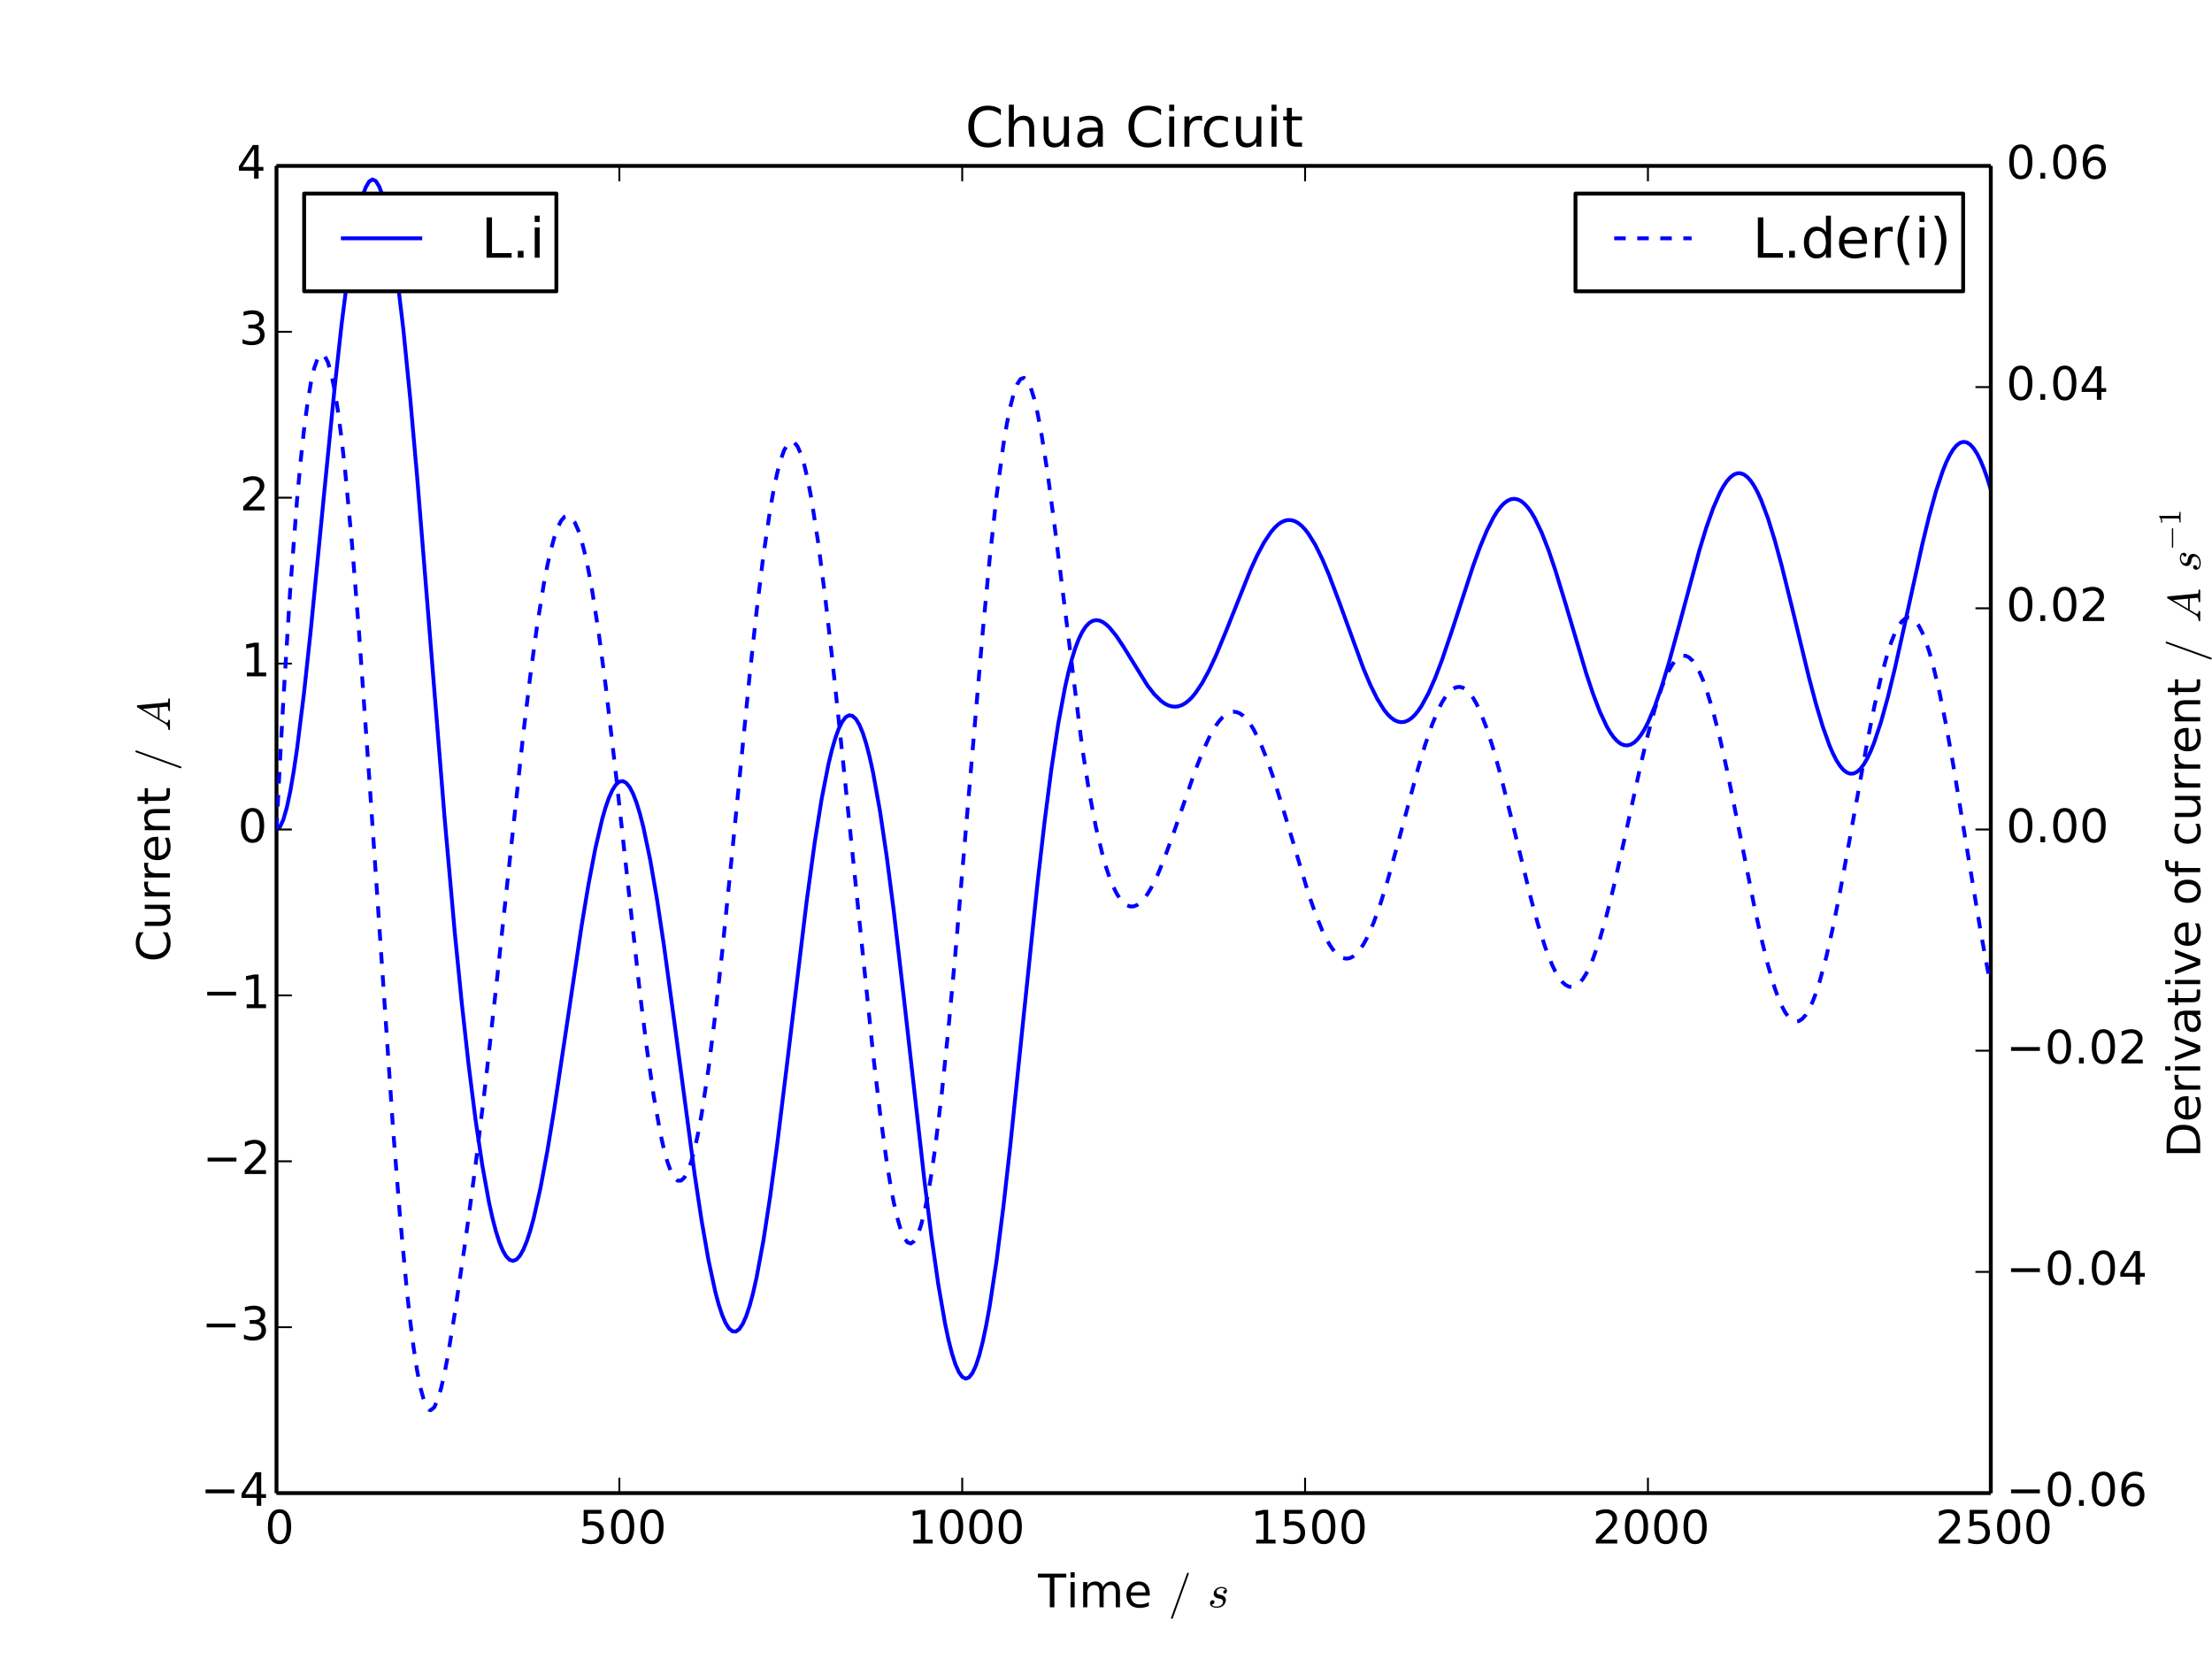 <?xml version="1.0" encoding="utf-8" standalone="no"?>
<!DOCTYPE svg PUBLIC "-//W3C//DTD SVG 1.1//EN"
  "http://www.w3.org/Graphics/SVG/1.1/DTD/svg11.dtd">
<!-- Created with matplotlib (http://matplotlib.org/) -->
<svg height="432pt" version="1.1" viewBox="0 0 576 432" width="576pt" xmlns="http://www.w3.org/2000/svg" xmlns:xlink="http://www.w3.org/1999/xlink">
 <defs>
  <style type="text/css">
*{stroke-linecap:butt;stroke-linejoin:round;}
  </style>
 </defs>
 <g id="figure_1">
  <g id="patch_1">
   <path d="
M0 432
L576 432
L576 0
L0 0
z
" style="fill:#ffffff;"/>
  </g>
  <g id="axes_1">
   <g id="patch_2">
    <path d="
M72 388.8
L518.4 388.8
L518.4 43.2
L72 43.2
z
" style="fill:#ffffff;"/>
   </g>
   <g id="line2d_1">
    <path clip-path="url(#p7ff5b81e1d)" d="
M72 216
L72.893 215.34
L73.786 213.415
L74.678 210.316
L75.571 206.138
L76.464 200.98
L77.357 194.941
L79.142 180.634
L80.928 164.055
L84.499 127.54
L87.178 100.587
L88.963 84.345
L90.749 70.328
L91.642 64.354
L92.534 59.161
L93.427 54.81
L94.32 51.352
L95.213 48.83
L96.106 47.278
L96.998 46.721
L97.891 47.174
L98.784 48.642
L99.677 51.121
L100.57 54.598
L101.462 59.048
L102.355 64.441
L103.248 70.733
L105.034 85.803
L106.819 103.758
L108.605 123.982
L111.8 163.548
L115.747 212.664
L118.426 242.86
L120.211 260.863
L121.997 277.018
L123.782 291.22
L125.568 303.324
L127.354 313.18
L128.246 317.221
L129.139 320.649
L130.032 323.455
L130.925 325.629
L131.818 327.165
L132.71 328.064
L133.603 328.327
L134.496 327.961
L135.389 326.979
L136.282 325.394
L137.174 323.229
L138.067 320.507
L138.96 317.258
L140.746 309.315
L142.531 299.714
L144.317 288.824
L146.995 270.983
L151.459 241.016
L153.245 230.286
L155.03 220.914
L156.816 213.268
L157.709 210.191
L158.602 207.656
L159.494 205.689
L160.387 204.313
L161.28 203.544
L162.173 203.394
L163.066 203.867
L163.958 204.965
L164.851 206.68
L165.744 209.001
L166.637 211.912
L167.53 215.387
L169.315 223.915
L171.101 234.297
L172.886 246.176
L175.565 265.873
L180.922 306.074
L182.707 317.897
L184.493 328.157
L186.278 336.457
L187.171 339.766
L188.064 342.467
L188.957 344.533
L189.85 345.94
L190.742 346.671
L191.635 346.715
L192.528 346.068
L193.421 344.731
L194.314 342.714
L195.206 340.028
L196.099 336.697
L196.992 332.747
L198.778 323.124
L200.563 311.484
L202.349 298.234
L205.027 276.374
L210.024 234.902
L210.024 234.902
L212.17 219.225
L213.955 208.043
L215.741 198.94
L216.634 195.253
L217.526 192.176
L218.419 189.726
L219.312 187.917
L220.205 186.758
L221.098 186.257
L221.99 186.417
L222.883 187.238
L223.798 188.766
L224.669 190.866
L225.562 193.667
L226.454 197.113
L227.347 201.187
L229.133 211.113
L230.918 223.168
L232.704 236.982
L235.382 259.99
L240.739 307.575
L242.525 321.819
L244.31 334.346
L246.096 344.681
L246.989 348.899
L247.882 352.426
L248.774 355.225
L249.667 357.268
L250.56 358.531
L251.453 358.998
L252.346 358.66
L253.238 357.516
L254.131 355.572
L255.024 352.841
L255.917 349.344
L256.81 345.109
L257.702 340.17
L259.488 328.351
L261.274 314.293
L263.059 298.487
L266.63 263.928
L270.202 229.642
L271.987 214.118
L273.773 200.301
L275.558 188.507
L277.344 178.915
L278.237 174.962
L279.13 171.567
L280.022 168.715
L280.915 166.388
L281.808 164.557
L282.701 163.19
L283.594 162.246
L284.486 161.689
L285.379 161.482
L286.272 161.591
L287.165 161.979
L288.058 162.613
L288.95 163.46
L290.736 165.667
L292.522 168.359
L298.771 178.461
L300.557 180.763
L302.342 182.526
L303.235 183.169
L304.128 183.639
L305.021 183.927
L305.914 184.025
L306.806 183.929
L307.699 183.636
L308.592 183.146
L309.485 182.459
L310.378 181.579
L311.27 180.512
L313.056 177.847
L314.842 174.543
L316.627 170.708
L319.306 164.244
L325.555 148.562
L327.341 144.66
L329.126 141.297
L330.912 138.601
L331.805 137.538
L332.698 136.68
L333.59 136.036
L334.483 135.613
L335.376 135.416
L336.269 135.448
L337.162 135.711
L338.054 136.203
L338.947 136.921
L339.84 137.861
L340.733 139.013
L342.518 141.92
L344.304 145.543
L346.09 149.761
L348.768 156.867
L355.018 174.035
L356.803 178.274
L358.589 181.907
L360.374 184.793
L361.267 185.918
L362.16 186.816
L363.053 187.476
L363.946 187.89
L364.838 188.055
L365.731 187.966
L366.624 187.623
L367.517 187.028
L368.41 186.183
L369.302 185.098
L370.195 183.778
L371.981 180.482
L373.766 176.407
L375.552 171.694
L378.23 163.793
L383.587 147.399
L385.373 142.498
L387.158 138.197
L388.944 134.663
L389.837 133.228
L390.73 132.034
L391.622 131.094
L392.515 130.419
L393.408 130.016
L394.301 129.89
L395.194 130.044
L396.086 130.479
L396.979 131.191
L397.872 132.177
L398.765 133.429
L399.658 134.937
L401.443 138.669
L403.229 143.248
L405.014 148.515
L407.693 157.293
L413.05 175.352
L414.835 180.706
L416.621 185.377
L418.406 189.185
L419.299 190.717
L420.192 191.98
L421.085 192.959
L421.978 193.645
L422.87 194.029
L423.763 194.106
L424.656 193.873
L425.549 193.331
L426.442 192.483
L427.334 191.334
L428.227 189.894
L429.12 188.174
L430.906 183.952
L432.691 178.812
L434.477 172.932
L437.155 163.184
L442.512 143.298
L444.298 137.453
L446.083 132.382
L447.869 128.283
L448.762 126.65
L449.654 125.319
L450.547 124.302
L451.44 123.61
L452.333 123.254
L453.226 123.238
L454.118 123.563
L455.011 124.23
L455.904 125.234
L456.797 126.568
L457.69 128.221
L458.582 130.181
L460.368 134.952
L462.154 140.719
L463.939 147.282
L466.618 158.103
L471.082 176.549
L472.867 183.277
L474.653 189.244
L476.438 194.222
L477.331 196.277
L478.224 198.015
L479.117 199.417
L480.01 200.468
L480.902 201.157
L481.795 201.475
L482.688 201.418
L483.581 200.982
L484.474 200.17
L485.366 198.988
L486.259 197.443
L487.152 195.548
L488.045 193.319
L489.83 187.931
L491.616 181.465
L493.402 174.144
L496.08 162.136
L500.544 141.821
L502.33 134.465
L504.115 127.975
L505.901 122.602
L506.794 120.401
L507.686 118.556
L508.579 117.085
L509.472 116.004
L510.365 115.324
L511.258 115.056
L512.15 115.204
L513.043 115.769
L513.936 116.748
L514.829 118.135
L515.722 119.92
L516.614 122.087
L517.507 124.621
L518.4 127.498
L518.4 127.498" style="fill:none;stroke:#0000ff;stroke-linecap:square;"/>
   </g>
   <g id="matplotlib.axis_1">
    <g id="xtick_1">
     <g id="line2d_2">
      <defs>
       <path d="
M0 0
L0 -4" id="m93b0483c22" style="stroke:#000000;stroke-width:0.5;"/>
      </defs>
      <g>
       <use style="stroke:#000000;stroke-width:0.5;" x="72.0" xlink:href="#m93b0483c22" y="388.8"/>
      </g>
     </g>
     <g id="line2d_3">
      <defs>
       <path d="
M0 0
L0 4" id="m741efc42ff" style="stroke:#000000;stroke-width:0.5;"/>
      </defs>
      <g>
       <use style="stroke:#000000;stroke-width:0.5;" x="72.0" xlink:href="#m741efc42ff" y="43.2"/>
      </g>
     </g>
     <g id="text_1">
      <!-- 0 -->
      <defs>
       <path d="
M31.781 66.406
Q24.172 66.406 20.328 58.906
Q16.5 51.422 16.5 36.375
Q16.5 21.391 20.328 13.891
Q24.172 6.391 31.781 6.391
Q39.453 6.391 43.281 13.891
Q47.125 21.391 47.125 36.375
Q47.125 51.422 43.281 58.906
Q39.453 66.406 31.781 66.406
M31.781 74.219
Q44.047 74.219 50.516 64.516
Q56.984 54.828 56.984 36.375
Q56.984 17.969 50.516 8.266
Q44.047 -1.422 31.781 -1.422
Q19.531 -1.422 13.062 8.266
Q6.594 17.969 6.594 36.375
Q6.594 54.828 13.062 64.516
Q19.531 74.219 31.781 74.219" id="BitstreamVeraSans-Roman-30"/>
      </defs>
      <g transform="translate(68.977 401.918)scale(0.12 -0.12)">
       <use xlink:href="#BitstreamVeraSans-Roman-30"/>
      </g>
     </g>
    </g>
    <g id="xtick_2">
     <g id="line2d_4">
      <g>
       <use style="stroke:#000000;stroke-width:0.5;" x="161.28" xlink:href="#m93b0483c22" y="388.8"/>
      </g>
     </g>
     <g id="line2d_5">
      <g>
       <use style="stroke:#000000;stroke-width:0.5;" x="161.28" xlink:href="#m741efc42ff" y="43.2"/>
      </g>
     </g>
     <g id="text_2">
      <!-- 500 -->
      <defs>
       <path d="
M10.797 72.906
L49.516 72.906
L49.516 64.594
L19.828 64.594
L19.828 46.734
Q21.969 47.469 24.109 47.828
Q26.266 48.188 28.422 48.188
Q40.625 48.188 47.75 41.5
Q54.891 34.812 54.891 23.391
Q54.891 11.625 47.562 5.094
Q40.234 -1.422 26.906 -1.422
Q22.312 -1.422 17.547 -0.641
Q12.797 0.141 7.719 1.703
L7.719 11.625
Q12.109 9.234 16.797 8.062
Q21.484 6.891 26.703 6.891
Q35.156 6.891 40.078 11.328
Q45.016 15.766 45.016 23.391
Q45.016 31 40.078 35.438
Q35.156 39.891 26.703 39.891
Q22.75 39.891 18.812 39.016
Q14.891 38.141 10.797 36.281
z
" id="BitstreamVeraSans-Roman-35"/>
      </defs>
      <g transform="translate(150.689 401.918)scale(0.12 -0.12)">
       <use xlink:href="#BitstreamVeraSans-Roman-35"/>
       <use x="63.623" xlink:href="#BitstreamVeraSans-Roman-30"/>
       <use x="127.246" xlink:href="#BitstreamVeraSans-Roman-30"/>
      </g>
     </g>
    </g>
    <g id="xtick_3">
     <g id="line2d_6">
      <g>
       <use style="stroke:#000000;stroke-width:0.5;" x="250.56" xlink:href="#m93b0483c22" y="388.8"/>
      </g>
     </g>
     <g id="line2d_7">
      <g>
       <use style="stroke:#000000;stroke-width:0.5;" x="250.56" xlink:href="#m741efc42ff" y="43.2"/>
      </g>
     </g>
     <g id="text_3">
      <!-- 1000 -->
      <defs>
       <path d="
M12.406 8.297
L28.516 8.297
L28.516 63.922
L10.984 60.406
L10.984 69.391
L28.422 72.906
L38.281 72.906
L38.281 8.297
L54.391 8.297
L54.391 0
L12.406 0
z
" id="BitstreamVeraSans-Roman-31"/>
      </defs>
      <g transform="translate(236.347 401.918)scale(0.12 -0.12)">
       <use xlink:href="#BitstreamVeraSans-Roman-31"/>
       <use x="63.623" xlink:href="#BitstreamVeraSans-Roman-30"/>
       <use x="127.246" xlink:href="#BitstreamVeraSans-Roman-30"/>
       <use x="190.869" xlink:href="#BitstreamVeraSans-Roman-30"/>
      </g>
     </g>
    </g>
    <g id="xtick_4">
     <g id="line2d_8">
      <g>
       <use style="stroke:#000000;stroke-width:0.5;" x="339.84" xlink:href="#m93b0483c22" y="388.8"/>
      </g>
     </g>
     <g id="line2d_9">
      <g>
       <use style="stroke:#000000;stroke-width:0.5;" x="339.84" xlink:href="#m741efc42ff" y="43.2"/>
      </g>
     </g>
     <g id="text_4">
      <!-- 1500 -->
      <g transform="translate(325.627 401.918)scale(0.12 -0.12)">
       <use xlink:href="#BitstreamVeraSans-Roman-31"/>
       <use x="63.623" xlink:href="#BitstreamVeraSans-Roman-35"/>
       <use x="127.246" xlink:href="#BitstreamVeraSans-Roman-30"/>
       <use x="190.869" xlink:href="#BitstreamVeraSans-Roman-30"/>
      </g>
     </g>
    </g>
    <g id="xtick_5">
     <g id="line2d_10">
      <g>
       <use style="stroke:#000000;stroke-width:0.5;" x="429.12" xlink:href="#m93b0483c22" y="388.8"/>
      </g>
     </g>
     <g id="line2d_11">
      <g>
       <use style="stroke:#000000;stroke-width:0.5;" x="429.12" xlink:href="#m741efc42ff" y="43.2"/>
      </g>
     </g>
     <g id="text_5">
      <!-- 2000 -->
      <defs>
       <path d="
M19.188 8.297
L53.609 8.297
L53.609 0
L7.328 0
L7.328 8.297
Q12.938 14.109 22.625 23.891
Q32.328 33.688 34.812 36.531
Q39.547 41.844 41.422 45.531
Q43.312 49.219 43.312 52.781
Q43.312 58.594 39.234 62.25
Q35.156 65.922 28.609 65.922
Q23.969 65.922 18.812 64.312
Q13.672 62.703 7.812 59.422
L7.812 69.391
Q13.766 71.781 18.938 73
Q24.125 74.219 28.422 74.219
Q39.75 74.219 46.484 68.547
Q53.219 62.891 53.219 53.422
Q53.219 48.922 51.531 44.891
Q49.859 40.875 45.406 35.406
Q44.188 33.984 37.641 27.219
Q31.109 20.453 19.188 8.297" id="BitstreamVeraSans-Roman-32"/>
      </defs>
      <g transform="translate(414.688 401.918)scale(0.12 -0.12)">
       <use xlink:href="#BitstreamVeraSans-Roman-32"/>
       <use x="63.623" xlink:href="#BitstreamVeraSans-Roman-30"/>
       <use x="127.246" xlink:href="#BitstreamVeraSans-Roman-30"/>
       <use x="190.869" xlink:href="#BitstreamVeraSans-Roman-30"/>
      </g>
     </g>
    </g>
    <g id="xtick_6">
     <g id="line2d_12">
      <g>
       <use style="stroke:#000000;stroke-width:0.5;" x="518.4" xlink:href="#m93b0483c22" y="388.8"/>
      </g>
     </g>
     <g id="line2d_13">
      <g>
       <use style="stroke:#000000;stroke-width:0.5;" x="518.4" xlink:href="#m741efc42ff" y="43.2"/>
      </g>
     </g>
     <g id="text_6">
      <!-- 2500 -->
      <g transform="translate(503.968 401.918)scale(0.12 -0.12)">
       <use xlink:href="#BitstreamVeraSans-Roman-32"/>
       <use x="63.623" xlink:href="#BitstreamVeraSans-Roman-35"/>
       <use x="127.246" xlink:href="#BitstreamVeraSans-Roman-30"/>
       <use x="190.869" xlink:href="#BitstreamVeraSans-Roman-30"/>
      </g>
     </g>
    </g>
    <g id="text_7">
     <!-- Time$\,/\,s$ -->
     <defs>
      <path d="
M52 44.188
Q55.375 50.25 60.062 53.125
Q64.75 56 71.094 56
Q79.641 56 84.281 50.016
Q88.922 44.047 88.922 33.016
L88.922 0
L79.891 0
L79.891 32.719
Q79.891 40.578 77.094 44.375
Q74.312 48.188 68.609 48.188
Q61.625 48.188 57.562 43.547
Q53.516 38.922 53.516 30.906
L53.516 0
L44.484 0
L44.484 32.719
Q44.484 40.625 41.703 44.406
Q38.922 48.188 33.109 48.188
Q26.219 48.188 22.156 43.531
Q18.109 38.875 18.109 30.906
L18.109 0
L9.078 0
L9.078 54.688
L18.109 54.688
L18.109 46.188
Q21.188 51.219 25.484 53.609
Q29.781 56 35.688 56
Q41.656 56 45.828 52.969
Q50 49.953 52 44.188" id="BitstreamVeraSans-Roman-6d"/>
      <path d="
M8.688 6.109
Q11.375 1.516 19.484 1.516
Q23 1.516 26.172 2.703
Q29.344 3.906 31.422 6.297
Q33.5 8.688 33.5 12.109
Q33.5 14.703 31.641 16.359
Q29.781 18.016 27.094 18.609
L21.688 19.672
Q17.969 20.609 15.578 23.141
Q13.188 25.688 13.188 29.297
Q13.188 33.734 15.594 37.156
Q18.016 40.578 21.969 42.375
Q25.922 44.188 30.172 44.188
Q34.719 44.188 38.297 42.016
Q41.891 39.844 41.891 35.594
Q41.891 33.297 40.594 31.531
Q39.312 29.781 37.016 29.781
Q35.688 29.781 34.734 30.641
Q33.797 31.5 33.797 32.812
Q33.797 33.984 34.453 35.078
Q35.109 36.188 36.203 36.844
Q37.312 37.5 38.484 37.5
Q37.594 39.656 35.172 40.625
Q32.766 41.609 29.984 41.609
Q27.438 41.609 24.891 40.578
Q22.359 39.547 20.812 37.562
Q19.281 35.594 19.281 32.906
Q19.281 31.109 20.547 29.734
Q21.828 28.375 23.688 27.781
L29.5 26.609
Q32.281 26.031 34.594 24.531
Q36.922 23.047 38.25 20.766
Q39.594 18.5 39.594 15.578
Q39.594 11.859 37.516 8.25
Q35.453 4.641 32.422 2.484
Q27.094 -1.125 19.391 -1.125
Q14.062 -1.125 9.609 1.312
Q5.172 3.766 5.172 8.594
Q5.172 11.328 6.75 13.344
Q8.344 15.375 11.078 15.375
Q12.703 15.375 13.797 14.391
Q14.891 13.422 14.891 11.812
Q14.891 9.516 13.172 7.812
Q11.469 6.109 9.188 6.109
z
" id="Cmmi10-73"/>
      <path d="
M9.422 54.688
L18.406 54.688
L18.406 0
L9.422 0
z

M9.422 75.984
L18.406 75.984
L18.406 64.594
L9.422 64.594
z
" id="BitstreamVeraSans-Roman-69"/>
      <path d="
M56.203 29.594
L56.203 25.203
L14.891 25.203
Q15.484 15.922 20.484 11.062
Q25.484 6.203 34.422 6.203
Q39.594 6.203 44.453 7.469
Q49.312 8.734 54.109 11.281
L54.109 2.781
Q49.266 0.734 44.188 -0.344
Q39.109 -1.422 33.891 -1.422
Q20.797 -1.422 13.156 6.188
Q5.516 13.812 5.516 26.812
Q5.516 40.234 12.766 48.109
Q20.016 56 32.328 56
Q43.359 56 49.781 48.891
Q56.203 41.797 56.203 29.594
M47.219 32.234
Q47.125 39.594 43.094 43.984
Q39.062 48.391 32.422 48.391
Q24.906 48.391 20.391 44.141
Q15.875 39.891 15.188 32.172
z
" id="BitstreamVeraSans-Roman-65"/>
      <path d="
M-0.297 72.906
L61.375 72.906
L61.375 64.594
L35.5 64.594
L35.5 0
L25.594 0
L25.594 64.594
L-0.297 64.594
z
" id="BitstreamVeraSans-Roman-54"/>
      <path d="
M5.609 -23
Q5.609 -22.703 5.719 -22.609
L40.484 73.781
Q40.672 74.359 41.156 74.672
Q41.656 75 42.281 75
Q43.172 75 43.719 74.453
Q44.281 73.922 44.281 73
L44.281 72.609
L9.516 -23.781
Q8.938 -25 7.625 -25
Q6.781 -25 6.188 -24.406
Q5.609 -23.828 5.609 -23" id="Cmmi10-3d"/>
     </defs>
     <g transform="translate(270.3 418.534)scale(0.12 -0.12)">
      <use transform="translate(0.0 0.016)" xlink:href="#BitstreamVeraSans-Roman-54"/>
      <use transform="translate(61.084 0.016)" xlink:href="#BitstreamVeraSans-Roman-69"/>
      <use transform="translate(88.867 0.016)" xlink:href="#BitstreamVeraSans-Roman-6d"/>
      <use transform="translate(186.279 0.016)" xlink:href="#BitstreamVeraSans-Roman-65"/>
      <use transform="translate(282.92 0.016)" xlink:href="#Cmmi10-3d"/>
      <use transform="translate(368.037 0.016)" xlink:href="#Cmmi10-73"/>
     </g>
    </g>
   </g>
   <g id="matplotlib.axis_2">
    <g id="ytick_1">
     <g id="line2d_14">
      <defs>
       <path d="
M0 0
L4 0" id="m728421d6d4" style="stroke:#000000;stroke-width:0.5;"/>
      </defs>
      <g>
       <use style="stroke:#000000;stroke-width:0.5;" x="72.0" xlink:href="#m728421d6d4" y="388.8"/>
      </g>
     </g>
     <g id="text_8">
      <!-- −4 -->
      <defs>
       <path d="
M10.594 35.5
L73.188 35.5
L73.188 27.203
L10.594 27.203
z
" id="BitstreamVeraSans-Roman-2212"/>
       <path d="
M37.797 64.312
L12.891 25.391
L37.797 25.391
z

M35.203 72.906
L47.609 72.906
L47.609 25.391
L58.016 25.391
L58.016 17.188
L47.609 17.188
L47.609 0
L37.797 0
L37.797 17.188
L4.891 17.188
L4.891 26.703
z
" id="BitstreamVeraSans-Roman-34"/>
      </defs>
      <g transform="translate(52.254 392.111)scale(0.12 -0.12)">
       <use xlink:href="#BitstreamVeraSans-Roman-2212"/>
       <use x="83.789" xlink:href="#BitstreamVeraSans-Roman-34"/>
      </g>
     </g>
    </g>
    <g id="ytick_2">
     <g id="line2d_15">
      <g>
       <use style="stroke:#000000;stroke-width:0.5;" x="72.0" xlink:href="#m728421d6d4" y="345.6"/>
      </g>
     </g>
     <g id="text_9">
      <!-- −3 -->
      <defs>
       <path d="
M40.578 39.312
Q47.656 37.797 51.625 33
Q55.609 28.219 55.609 21.188
Q55.609 10.406 48.188 4.484
Q40.766 -1.422 27.094 -1.422
Q22.516 -1.422 17.656 -0.516
Q12.797 0.391 7.625 2.203
L7.625 11.719
Q11.719 9.328 16.594 8.109
Q21.484 6.891 26.812 6.891
Q36.078 6.891 40.938 10.547
Q45.797 14.203 45.797 21.188
Q45.797 27.641 41.281 31.266
Q36.766 34.906 28.719 34.906
L20.219 34.906
L20.219 43.016
L29.109 43.016
Q36.375 43.016 40.234 45.922
Q44.094 48.828 44.094 54.297
Q44.094 59.906 40.109 62.906
Q36.141 65.922 28.719 65.922
Q24.656 65.922 20.016 65.031
Q15.375 64.156 9.812 62.312
L9.812 71.094
Q15.438 72.656 20.344 73.438
Q25.25 74.219 29.594 74.219
Q40.828 74.219 47.359 69.109
Q53.906 64.016 53.906 55.328
Q53.906 49.266 50.438 45.094
Q46.969 40.922 40.578 39.312" id="BitstreamVeraSans-Roman-33"/>
      </defs>
      <g transform="translate(52.542 348.911)scale(0.12 -0.12)">
       <use xlink:href="#BitstreamVeraSans-Roman-2212"/>
       <use x="83.789" xlink:href="#BitstreamVeraSans-Roman-33"/>
      </g>
     </g>
    </g>
    <g id="ytick_3">
     <g id="line2d_16">
      <g>
       <use style="stroke:#000000;stroke-width:0.5;" x="72.0" xlink:href="#m728421d6d4" y="302.4"/>
      </g>
     </g>
     <g id="text_10">
      <!-- −2 -->
      <g transform="translate(52.782 305.711)scale(0.12 -0.12)">
       <use xlink:href="#BitstreamVeraSans-Roman-2212"/>
       <use x="83.789" xlink:href="#BitstreamVeraSans-Roman-32"/>
      </g>
     </g>
    </g>
    <g id="ytick_4">
     <g id="line2d_17">
      <g>
       <use style="stroke:#000000;stroke-width:0.5;" x="72.0" xlink:href="#m728421d6d4" y="259.2"/>
      </g>
     </g>
     <g id="text_11">
      <!-- −1 -->
      <g transform="translate(52.689 262.511)scale(0.12 -0.12)">
       <use xlink:href="#BitstreamVeraSans-Roman-2212"/>
       <use x="83.789" xlink:href="#BitstreamVeraSans-Roman-31"/>
      </g>
     </g>
    </g>
    <g id="ytick_5">
     <g id="line2d_18">
      <g>
       <use style="stroke:#000000;stroke-width:0.5;" x="72.0" xlink:href="#m728421d6d4" y="216.0"/>
      </g>
     </g>
     <g id="text_12">
      <!-- 0 -->
      <g transform="translate(61.953 219.311)scale(0.12 -0.12)">
       <use xlink:href="#BitstreamVeraSans-Roman-30"/>
      </g>
     </g>
    </g>
    <g id="ytick_6">
     <g id="line2d_19">
      <g>
       <use style="stroke:#000000;stroke-width:0.5;" x="72.0" xlink:href="#m728421d6d4" y="172.8"/>
      </g>
     </g>
     <g id="text_13">
      <!-- 1 -->
      <g transform="translate(62.791 176.111)scale(0.12 -0.12)">
       <use xlink:href="#BitstreamVeraSans-Roman-31"/>
      </g>
     </g>
    </g>
    <g id="ytick_7">
     <g id="line2d_20">
      <g>
       <use style="stroke:#000000;stroke-width:0.5;" x="72.0" xlink:href="#m728421d6d4" y="129.6"/>
      </g>
     </g>
     <g id="text_14">
      <!-- 2 -->
      <g transform="translate(62.446 132.911)scale(0.12 -0.12)">
       <use xlink:href="#BitstreamVeraSans-Roman-32"/>
      </g>
     </g>
    </g>
    <g id="ytick_8">
     <g id="line2d_21">
      <g>
       <use style="stroke:#000000;stroke-width:0.5;" x="72.0" xlink:href="#m728421d6d4" y="86.4"/>
      </g>
     </g>
     <g id="text_15">
      <!-- 3 -->
      <g transform="translate(62.242 89.711)scale(0.12 -0.12)">
       <use xlink:href="#BitstreamVeraSans-Roman-33"/>
      </g>
     </g>
    </g>
    <g id="ytick_9">
     <g id="line2d_22">
      <g>
       <use style="stroke:#000000;stroke-width:0.5;" x="72.0" xlink:href="#m728421d6d4" y="43.2"/>
      </g>
     </g>
     <g id="text_16">
      <!-- 4 -->
      <g transform="translate(61.625 46.511)scale(0.12 -0.12)">
       <use xlink:href="#BitstreamVeraSans-Roman-34"/>
      </g>
     </g>
    </g>
    <g id="text_17">
     <!-- Current$\,/\,A$ -->
     <defs>
      <path d="
M54.891 33.016
L54.891 0
L45.906 0
L45.906 32.719
Q45.906 40.484 42.875 44.328
Q39.844 48.188 33.797 48.188
Q26.516 48.188 22.312 43.547
Q18.109 38.922 18.109 30.906
L18.109 0
L9.078 0
L9.078 54.688
L18.109 54.688
L18.109 46.188
Q21.344 51.125 25.703 53.562
Q30.078 56 35.797 56
Q45.219 56 50.047 50.172
Q54.891 44.344 54.891 33.016" id="BitstreamVeraSans-Roman-6e"/>
      <path d="
M64.406 67.281
L64.406 56.891
Q59.422 61.531 53.781 63.812
Q48.141 66.109 41.797 66.109
Q29.297 66.109 22.656 58.469
Q16.016 50.828 16.016 36.375
Q16.016 21.969 22.656 14.328
Q29.297 6.688 41.797 6.688
Q48.141 6.688 53.781 8.984
Q59.422 11.281 64.406 15.922
L64.406 5.609
Q59.234 2.094 53.438 0.328
Q47.656 -1.422 41.219 -1.422
Q24.656 -1.422 15.125 8.703
Q5.609 18.844 5.609 36.375
Q5.609 53.953 15.125 64.078
Q24.656 74.219 41.219 74.219
Q47.75 74.219 53.531 72.484
Q59.328 70.75 64.406 67.281" id="BitstreamVeraSans-Roman-43"/>
      <path d="
M4.5 0
Q3.516 0 3.516 1.312
Q3.906 3.516 4.781 3.516
Q8.844 3.516 11.797 5.125
Q14.75 6.734 16.891 10.109
Q17.094 10.297 17.094 10.297
L52.781 70.516
Q53.562 71.578 54.688 71.578
L56 71.578
Q56.297 71.578 56.594 71.453
Q56.891 71.344 57.109 71.062
Q57.328 70.797 57.328 70.516
L63.375 5.906
Q63.375 5.469 63.812 4.594
Q64.797 3.516 71.297 3.516
Q72.312 3.516 72.312 2.203
Q71.969 0.875 71.75 0.438
Q71.531 0 70.609 0
L45.609 0
Q44.672 0 44.672 1.312
Q45.219 3.516 46 3.516
Q53.906 3.516 54.391 6.203
L52.875 22.703
L28.219 22.703
L20.219 9.281
Q19.484 8.203 19.484 6.781
Q19.484 5.031 21.172 4.266
Q22.859 3.516 24.906 3.516
Q25.875 3.516 25.875 2.203
Q25.531 0.781 25.328 0.391
Q25.141 0 24.219 0
z

M30.172 26.219
L52.484 26.219
L49.516 58.594
z
" id="Cmmi10-41"/>
      <path d="
M18.312 70.219
L18.312 54.688
L36.812 54.688
L36.812 47.703
L18.312 47.703
L18.312 18.016
Q18.312 11.328 20.141 9.422
Q21.969 7.516 27.594 7.516
L36.812 7.516
L36.812 0
L27.594 0
Q17.188 0 13.234 3.875
Q9.281 7.766 9.281 18.016
L9.281 47.703
L2.688 47.703
L2.688 54.688
L9.281 54.688
L9.281 70.219
z
" id="BitstreamVeraSans-Roman-74"/>
      <path d="
M8.5 21.578
L8.5 54.688
L17.484 54.688
L17.484 21.922
Q17.484 14.156 20.5 10.266
Q23.531 6.391 29.594 6.391
Q36.859 6.391 41.078 11.031
Q45.312 15.672 45.312 23.688
L45.312 54.688
L54.297 54.688
L54.297 0
L45.312 0
L45.312 8.406
Q42.047 3.422 37.719 1
Q33.406 -1.422 27.688 -1.422
Q18.266 -1.422 13.375 4.438
Q8.5 10.297 8.5 21.578" id="BitstreamVeraSans-Roman-75"/>
      <path d="
M41.109 46.297
Q39.594 47.172 37.812 47.578
Q36.031 48 33.891 48
Q26.266 48 22.188 43.047
Q18.109 38.094 18.109 28.812
L18.109 0
L9.078 0
L9.078 54.688
L18.109 54.688
L18.109 46.188
Q20.953 51.172 25.484 53.578
Q30.031 56 36.531 56
Q37.453 56 38.578 55.875
Q39.703 55.766 41.062 55.516
z
" id="BitstreamVeraSans-Roman-72"/>
     </defs>
     <g transform="translate(44.254 250.5)rotate(-90.0)scale(0.12 -0.12)">
      <use xlink:href="#BitstreamVeraSans-Roman-43"/>
      <use transform="translate(69.824 0.0)" xlink:href="#BitstreamVeraSans-Roman-75"/>
      <use transform="translate(133.203 0.0)" xlink:href="#BitstreamVeraSans-Roman-72"/>
      <use transform="translate(174.316 0.0)" xlink:href="#BitstreamVeraSans-Roman-72"/>
      <use transform="translate(215.43 0.0)" xlink:href="#BitstreamVeraSans-Roman-65"/>
      <use transform="translate(276.953 0.0)" xlink:href="#BitstreamVeraSans-Roman-6e"/>
      <use transform="translate(340.332 0.0)" xlink:href="#BitstreamVeraSans-Roman-74"/>
      <use transform="translate(414.658 0.0)" xlink:href="#Cmmi10-3d"/>
      <use transform="translate(499.775 0.0)" xlink:href="#Cmmi10-41"/>
     </g>
    </g>
   </g>
   <g id="patch_3">
    <path d="
M72 43.2
L518.4 43.2" style="fill:none;stroke:#000000;"/>
   </g>
   <g id="patch_4">
    <path d="
M518.4 388.8
L518.4 43.2" style="fill:none;stroke:#000000;"/>
   </g>
   <g id="patch_5">
    <path d="
M72 388.8
L518.4 388.8" style="fill:none;stroke:#000000;"/>
   </g>
   <g id="patch_6">
    <path d="
M72 388.8
L72 43.2" style="fill:none;stroke:#000000;"/>
   </g>
   <g id="text_18">
    <!-- Chua Circuit -->
    <defs>
     <path id="BitstreamVeraSans-Roman-20"/>
     <path d="
M34.281 27.484
Q23.391 27.484 19.188 25
Q14.984 22.516 14.984 16.5
Q14.984 11.719 18.141 8.906
Q21.297 6.109 26.703 6.109
Q34.188 6.109 38.703 11.406
Q43.219 16.703 43.219 25.484
L43.219 27.484
z

M52.203 31.203
L52.203 0
L43.219 0
L43.219 8.297
Q40.141 3.328 35.547 0.953
Q30.953 -1.422 24.312 -1.422
Q15.922 -1.422 10.953 3.297
Q6 8.016 6 15.922
Q6 25.141 12.172 29.828
Q18.359 34.516 30.609 34.516
L43.219 34.516
L43.219 35.406
Q43.219 41.609 39.141 45
Q35.062 48.391 27.688 48.391
Q23 48.391 18.547 47.266
Q14.109 46.141 10.016 43.891
L10.016 52.203
Q14.938 54.109 19.578 55.047
Q24.219 56 28.609 56
Q40.484 56 46.344 49.844
Q52.203 43.703 52.203 31.203" id="BitstreamVeraSans-Roman-61"/>
     <path d="
M54.891 33.016
L54.891 0
L45.906 0
L45.906 32.719
Q45.906 40.484 42.875 44.328
Q39.844 48.188 33.797 48.188
Q26.516 48.188 22.312 43.547
Q18.109 38.922 18.109 30.906
L18.109 0
L9.078 0
L9.078 75.984
L18.109 75.984
L18.109 46.188
Q21.344 51.125 25.703 53.562
Q30.078 56 35.797 56
Q45.219 56 50.047 50.172
Q54.891 44.344 54.891 33.016" id="BitstreamVeraSans-Roman-68"/>
     <path d="
M48.781 52.594
L48.781 44.188
Q44.969 46.297 41.141 47.344
Q37.312 48.391 33.406 48.391
Q24.656 48.391 19.812 42.844
Q14.984 37.312 14.984 27.297
Q14.984 17.281 19.812 11.734
Q24.656 6.203 33.406 6.203
Q37.312 6.203 41.141 7.25
Q44.969 8.297 48.781 10.406
L48.781 2.094
Q45.016 0.344 40.984 -0.531
Q36.969 -1.422 32.422 -1.422
Q20.062 -1.422 12.781 6.344
Q5.516 14.109 5.516 27.297
Q5.516 40.672 12.859 48.328
Q20.219 56 33.016 56
Q37.156 56 41.109 55.141
Q45.062 54.297 48.781 52.594" id="BitstreamVeraSans-Roman-63"/>
    </defs>
    <g transform="translate(251.347 38.2)scale(0.144 -0.144)">
     <use xlink:href="#BitstreamVeraSans-Roman-43"/>
     <use x="69.824" xlink:href="#BitstreamVeraSans-Roman-68"/>
     <use x="133.203" xlink:href="#BitstreamVeraSans-Roman-75"/>
     <use x="196.582" xlink:href="#BitstreamVeraSans-Roman-61"/>
     <use x="257.861" xlink:href="#BitstreamVeraSans-Roman-20"/>
     <use x="289.648" xlink:href="#BitstreamVeraSans-Roman-43"/>
     <use x="359.473" xlink:href="#BitstreamVeraSans-Roman-69"/>
     <use x="387.256" xlink:href="#BitstreamVeraSans-Roman-72"/>
     <use x="426.119" xlink:href="#BitstreamVeraSans-Roman-63"/>
     <use x="481.1" xlink:href="#BitstreamVeraSans-Roman-75"/>
     <use x="544.479" xlink:href="#BitstreamVeraSans-Roman-69"/>
     <use x="572.262" xlink:href="#BitstreamVeraSans-Roman-74"/>
    </g>
   </g>
   <g id="legend_1">
    <g id="patch_7">
     <path d="
M79.2 75.856
L144.877 75.856
L144.877 50.4
L79.2 50.4
L79.2 75.856
z
" style="fill:#ffffff;stroke:#000000;"/>
    </g>
    <g id="line2d_23">
     <path d="
M89.28 62.062
L109.44 62.062" style="fill:none;stroke:#0000ff;stroke-linecap:square;"/>
    </g>
    <g id="line2d_24"/>
    <g id="text_19">
     <!-- L.i -->
     <defs>
      <path d="
M10.688 12.406
L21 12.406
L21 0
L10.688 0
z
" id="BitstreamVeraSans-Roman-2e"/>
      <path d="
M9.812 72.906
L19.672 72.906
L19.672 8.297
L55.172 8.297
L55.172 0
L9.812 0
z
" id="BitstreamVeraSans-Roman-4c"/>
     </defs>
     <g transform="translate(125.28 67.102)scale(0.144 -0.144)">
      <use xlink:href="#BitstreamVeraSans-Roman-4c"/>
      <use x="55.713" xlink:href="#BitstreamVeraSans-Roman-2e"/>
      <use x="87.5" xlink:href="#BitstreamVeraSans-Roman-69"/>
     </g>
    </g>
   </g>
  </g>
  <g id="axes_2">
   <g id="line2d_25">
    <path clip-path="url(#p7ff5b81e1d)" d="
M72 216
L72.893 198.522
L73.786 182.266
L75.571 153.536
L77.357 130.065
L78.25 120.38
L79.142 112.098
L80.035 105.241
L80.928 99.823
L81.821 95.853
L82.714 93.331
L83.606 92.249
L84.499 92.591
L85.392 94.33
L86.285 97.43
L87.178 101.846
L88.07 107.523
L88.963 114.397
L89.856 122.393
L91.642 141.414
L93.427 163.827
L96.106 201.877
L102.355 293.968
L104.141 316.583
L105.926 335.848
L106.819 343.98
L107.712 350.996
L108.605 356.826
L109.498 361.407
L110.39 364.686
L111.283 366.626
L111.8 367.126
L111.8 367.126
L112.176 367.203
L113.069 366.465
L113.962 364.532
L114.854 361.534
L115.747 357.622
L116.64 352.952
L118.426 341.991
L121.104 323.745
L123.782 303.858
L126.461 281.735
L129.139 257.574
L136.282 190.95
L138.067 176.125
L139.853 162.964
L141.638 151.893
L142.531 147.261
L143.424 143.285
L144.317 140
L145.21 137.437
L146.102 135.618
L146.995 134.562
L147.888 134.278
L148.781 134.772
L149.674 136.039
L150.566 138.072
L151.459 140.852
L152.352 144.356
L153.245 148.557
L154.138 153.416
L155.923 164.935
L157.709 178.511
L160.387 201.663
L166.637 258.612
L168.422 272.92
L170.208 285.312
L171.994 295.306
L172.886 299.277
L173.779 302.506
L174.672 304.96
L175.565 306.611
L176.458 307.439
L177.35 307.431
L178.243 306.582
L179.136 304.894
L180.029 302.379
L180.922 299.053
L181.814 294.943
L182.707 290.083
L184.493 278.275
L186.278 264.031
L188.064 247.845
L190.742 221.192
L195.206 175.854
L196.992 159.348
L198.778 144.729
L200.563 132.557
L201.456 127.542
L202.349 123.312
L203.242 119.908
L204.134 117.369
L205.027 115.722
L205.92 114.987
L206.813 115.178
L207.706 116.298
L208.598 118.342
L209.491 121.298
L210.384 125.142
L211.277 129.819
L213.062 141.359
L214.848 155.254
L216.634 170.852
L219.312 196.19
L227.347 274.424
L229.133 289.65
L230.918 302.689
L231.811 308.205
L232.704 312.966
L233.597 316.916
L234.49 320.011
L235.382 322.209
L236.275 323.48
L237.168 323.804
L238.061 323.168
L238.954 321.567
L239.846 319.01
L240.739 315.509
L241.632 311.09
L242.525 305.786
L243.418 299.638
L245.203 285.018
L246.989 267.72
L248.774 248.34
L252.346 206.12
L255.917 164.383
L257.702 145.629
L259.488 129.247
L261.274 115.867
L262.166 110.473
L263.059 106.018
L263.952 102.549
L264.845 100.104
L265.738 98.711
L266.63 98.39
L267.523 99.15
L268.416 100.99
L269.309 103.869
L270.202 107.694
L271.094 112.366
L272.88 123.823
L274.666 137.341
L281.808 194.753
L283.594 206.11
L285.379 215.438
L287.165 222.883
L288.058 225.94
L288.95 228.569
L289.843 230.784
L290.736 232.596
L291.629 234.016
L292.522 235.055
L293.414 235.727
L294.307 236.044
L295.2 236.02
L296.093 235.672
L296.986 235.016
L297.878 234.069
L298.771 232.851
L299.664 231.382
L301.45 227.779
L303.235 223.447
L305.914 216.027
L311.27 200.56
L313.056 196.005
L314.842 192.076
L316.627 188.936
L317.52 187.705
L318.413 186.72
L319.306 185.991
L320.198 185.527
L321.091 185.336
L321.984 185.42
L322.877 185.783
L323.77 186.422
L324.662 187.333
L325.555 188.51
L326.448 189.946
L328.234 193.541
L330.019 197.999
L331.805 203.168
L334.483 211.854
L340.733 232.75
L342.518 237.89
L344.304 242.286
L346.09 245.765
L346.982 247.116
L347.875 248.19
L348.768 248.972
L349.661 249.457
L350.554 249.637
L351.446 249.507
L352.339 249.068
L353.232 248.323
L354.125 247.275
L355.018 245.933
L355.91 244.307
L357.696 240.261
L359.482 235.271
L361.267 229.51
L363.946 219.875
L369.302 199.941
L371.088 193.999
L372.874 188.795
L374.659 184.529
L375.552 182.803
L376.445 181.371
L377.338 180.25
L378.23 179.45
L379.123 178.982
L380.016 178.852
L380.909 179.063
L381.802 179.616
L382.694 180.506
L383.587 181.729
L384.48 183.275
L385.373 185.131
L387.158 189.712
L388.944 195.316
L390.73 201.752
L393.408 212.457
L398.765 234.417
L400.55 240.908
L402.336 246.56
L404.122 251.155
L405.014 252.998
L405.907 254.511
L406.8 255.679
L407.693 256.489
L408.586 256.931
L409.478 256.999
L410.371 256.689
L411.264 256.004
L412.157 254.946
L413.05 253.523
L413.942 251.746
L414.835 249.63
L416.621 244.45
L418.406 238.16
L420.192 230.976
L422.87 219.089
L427.334 198.727
L429.12 191.265
L430.906 184.623
L432.691 179.057
L433.584 176.747
L434.477 174.784
L435.37 173.189
L436.262 171.978
L437.155 171.165
L438.048 170.76
L438.941 170.769
L439.834 171.193
L440.726 172.034
L441.619 173.284
L442.512 174.934
L443.405 176.972
L444.298 179.383
L446.083 185.234
L447.869 192.291
L449.654 200.307
L452.333 213.501
L456.797 235.932
L458.582 244.094
L460.368 251.32
L462.154 257.332
L463.046 259.807
L463.939 261.894
L464.832 263.571
L465.725 264.821
L466.618 265.629
L467.51 265.985
L468.403 265.883
L469.296 265.321
L470.189 264.302
L471.082 262.833
L471.974 260.922
L472.867 258.587
L473.76 255.846
L475.546 249.24
L477.331 241.33
L479.117 232.389
L481.795 217.751
L486.259 193.049
L488.045 184.127
L489.83 176.27
L491.616 169.782
L492.509 167.133
L493.402 164.918
L494.294 163.16
L495.187 161.877
L496.08 161.085
L496.973 160.793
L497.866 161.008
L498.758 161.731
L499.651 162.956
L500.544 164.678
L501.437 166.883
L502.33 169.552
L503.222 172.667
L505.008 180.117
L506.794 188.981
L508.579 198.947
L512.15 220.743
L515.722 242.374
L517.507 252.123
L518.4 256.565
L518.4 256.565" style="fill:none;stroke:#0000ff;stroke-dasharray:3,3;stroke-dashoffset:0.0;"/>
   </g>
   <g id="matplotlib.axis_3">
    <g id="ytick_10">
     <g id="line2d_26">
      <defs>
       <path d="
M0 0
L-4 0" id="mcb0005524f" style="stroke:#000000;stroke-width:0.5;"/>
      </defs>
      <g>
       <use style="stroke:#000000;stroke-width:0.5;" x="518.4" xlink:href="#mcb0005524f" y="388.8"/>
      </g>
     </g>
     <g id="text_20">
      <!-- −0.06 -->
      <defs>
       <path d="
M33.016 40.375
Q26.375 40.375 22.484 35.828
Q18.609 31.297 18.609 23.391
Q18.609 15.531 22.484 10.953
Q26.375 6.391 33.016 6.391
Q39.656 6.391 43.531 10.953
Q47.406 15.531 47.406 23.391
Q47.406 31.297 43.531 35.828
Q39.656 40.375 33.016 40.375
M52.594 71.297
L52.594 62.312
Q48.875 64.062 45.094 64.984
Q41.312 65.922 37.594 65.922
Q27.828 65.922 22.672 59.328
Q17.531 52.734 16.797 39.406
Q19.672 43.656 24.016 45.922
Q28.375 48.188 33.594 48.188
Q44.578 48.188 50.953 41.516
Q57.328 34.859 57.328 23.391
Q57.328 12.156 50.688 5.359
Q44.047 -1.422 33.016 -1.422
Q20.359 -1.422 13.672 8.266
Q6.984 17.969 6.984 36.375
Q6.984 53.656 15.188 63.938
Q23.391 74.219 37.203 74.219
Q40.922 74.219 44.703 73.484
Q48.484 72.75 52.594 71.297" id="BitstreamVeraSans-Roman-36"/>
      </defs>
      <g transform="translate(522.4 392.111)scale(0.12 -0.12)">
       <use xlink:href="#BitstreamVeraSans-Roman-2212"/>
       <use x="83.789" xlink:href="#BitstreamVeraSans-Roman-30"/>
       <use x="147.412" xlink:href="#BitstreamVeraSans-Roman-2e"/>
       <use x="179.199" xlink:href="#BitstreamVeraSans-Roman-30"/>
       <use x="242.822" xlink:href="#BitstreamVeraSans-Roman-36"/>
      </g>
     </g>
    </g>
    <g id="ytick_11">
     <g id="line2d_27">
      <g>
       <use style="stroke:#000000;stroke-width:0.5;" x="518.4" xlink:href="#mcb0005524f" y="331.2"/>
      </g>
     </g>
     <g id="text_21">
      <!-- −0.04 -->
      <g transform="translate(522.4 334.511)scale(0.12 -0.12)">
       <use xlink:href="#BitstreamVeraSans-Roman-2212"/>
       <use x="83.789" xlink:href="#BitstreamVeraSans-Roman-30"/>
       <use x="147.412" xlink:href="#BitstreamVeraSans-Roman-2e"/>
       <use x="179.199" xlink:href="#BitstreamVeraSans-Roman-30"/>
       <use x="242.822" xlink:href="#BitstreamVeraSans-Roman-34"/>
      </g>
     </g>
    </g>
    <g id="ytick_12">
     <g id="line2d_28">
      <g>
       <use style="stroke:#000000;stroke-width:0.5;" x="518.4" xlink:href="#mcb0005524f" y="273.6"/>
      </g>
     </g>
     <g id="text_22">
      <!-- −0.02 -->
      <g transform="translate(522.4 276.911)scale(0.12 -0.12)">
       <use xlink:href="#BitstreamVeraSans-Roman-2212"/>
       <use x="83.789" xlink:href="#BitstreamVeraSans-Roman-30"/>
       <use x="147.412" xlink:href="#BitstreamVeraSans-Roman-2e"/>
       <use x="179.199" xlink:href="#BitstreamVeraSans-Roman-30"/>
       <use x="242.822" xlink:href="#BitstreamVeraSans-Roman-32"/>
      </g>
     </g>
    </g>
    <g id="ytick_13">
     <g id="line2d_29">
      <g>
       <use style="stroke:#000000;stroke-width:0.5;" x="518.4" xlink:href="#mcb0005524f" y="216.0"/>
      </g>
     </g>
     <g id="text_23">
      <!-- 0.00 -->
      <g transform="translate(522.4 219.311)scale(0.12 -0.12)">
       <use xlink:href="#BitstreamVeraSans-Roman-30"/>
       <use x="63.623" xlink:href="#BitstreamVeraSans-Roman-2e"/>
       <use x="95.41" xlink:href="#BitstreamVeraSans-Roman-30"/>
       <use x="159.033" xlink:href="#BitstreamVeraSans-Roman-30"/>
      </g>
     </g>
    </g>
    <g id="ytick_14">
     <g id="line2d_30">
      <g>
       <use style="stroke:#000000;stroke-width:0.5;" x="518.4" xlink:href="#mcb0005524f" y="158.4"/>
      </g>
     </g>
     <g id="text_24">
      <!-- 0.02 -->
      <g transform="translate(522.4 161.711)scale(0.12 -0.12)">
       <use xlink:href="#BitstreamVeraSans-Roman-30"/>
       <use x="63.623" xlink:href="#BitstreamVeraSans-Roman-2e"/>
       <use x="95.41" xlink:href="#BitstreamVeraSans-Roman-30"/>
       <use x="159.033" xlink:href="#BitstreamVeraSans-Roman-32"/>
      </g>
     </g>
    </g>
    <g id="ytick_15">
     <g id="line2d_31">
      <g>
       <use style="stroke:#000000;stroke-width:0.5;" x="518.4" xlink:href="#mcb0005524f" y="100.8"/>
      </g>
     </g>
     <g id="text_25">
      <!-- 0.04 -->
      <g transform="translate(522.4 104.111)scale(0.12 -0.12)">
       <use xlink:href="#BitstreamVeraSans-Roman-30"/>
       <use x="63.623" xlink:href="#BitstreamVeraSans-Roman-2e"/>
       <use x="95.41" xlink:href="#BitstreamVeraSans-Roman-30"/>
       <use x="159.033" xlink:href="#BitstreamVeraSans-Roman-34"/>
      </g>
     </g>
    </g>
    <g id="ytick_16">
     <g id="line2d_32">
      <g>
       <use style="stroke:#000000;stroke-width:0.5;" x="518.4" xlink:href="#mcb0005524f" y="43.2"/>
      </g>
     </g>
     <g id="text_26">
      <!-- 0.06 -->
      <g transform="translate(522.4 46.511)scale(0.12 -0.12)">
       <use xlink:href="#BitstreamVeraSans-Roman-30"/>
       <use x="63.623" xlink:href="#BitstreamVeraSans-Roman-2e"/>
       <use x="95.41" xlink:href="#BitstreamVeraSans-Roman-30"/>
       <use x="159.033" xlink:href="#BitstreamVeraSans-Roman-36"/>
      </g>
     </g>
    </g>
    <g id="text_27">
     <!-- Derivative of current$\,/\,A\,s^{-1}$ -->
     <defs>
      <path d="
M9.281 0
L9.281 3.516
Q21.781 3.516 21.781 6.688
L21.781 59.188
Q16.609 56.688 8.688 56.688
L8.688 60.203
Q20.953 60.203 27.203 66.609
L28.609 66.609
Q28.953 66.609 29.266 66.328
Q29.594 66.062 29.594 65.719
L29.594 6.688
Q29.594 3.516 42.094 3.516
L42.094 0
z
" id="Cmr10-31"/>
      <path d="
M10.203 23
Q9.375 23 8.828 23.625
Q8.297 24.266 8.297 25
Q8.297 25.734 8.828 26.359
Q9.375 27 10.203 27
L67.578 27
Q68.359 27 68.875 26.359
Q69.391 25.734 69.391 25
Q69.391 24.266 68.875 23.625
Q68.359 23 67.578 23
z
" id="Cmsy10-a1"/>
      <path d="
M30.609 48.391
Q23.391 48.391 19.188 42.75
Q14.984 37.109 14.984 27.297
Q14.984 17.484 19.156 11.844
Q23.344 6.203 30.609 6.203
Q37.797 6.203 41.984 11.859
Q46.188 17.531 46.188 27.297
Q46.188 37.016 41.984 42.703
Q37.797 48.391 30.609 48.391
M30.609 56
Q42.328 56 49.016 48.375
Q55.719 40.766 55.719 27.297
Q55.719 13.875 49.016 6.219
Q42.328 -1.422 30.609 -1.422
Q18.844 -1.422 12.172 6.219
Q5.516 13.875 5.516 27.297
Q5.516 40.766 12.172 48.375
Q18.844 56 30.609 56" id="BitstreamVeraSans-Roman-6f"/>
      <path d="
M19.672 64.797
L19.672 8.109
L31.594 8.109
Q46.688 8.109 53.688 14.938
Q60.688 21.781 60.688 36.531
Q60.688 51.172 53.688 57.984
Q46.688 64.797 31.594 64.797
z

M9.812 72.906
L30.078 72.906
Q51.266 72.906 61.172 64.094
Q71.094 55.281 71.094 36.531
Q71.094 17.672 61.125 8.828
Q51.172 0 30.078 0
L9.812 0
z
" id="BitstreamVeraSans-Roman-44"/>
      <path d="
M2.984 54.688
L12.5 54.688
L29.594 8.797
L46.688 54.688
L56.203 54.688
L35.688 0
L23.484 0
z
" id="BitstreamVeraSans-Roman-76"/>
      <path d="
M37.109 75.984
L37.109 68.5
L28.516 68.5
Q23.688 68.5 21.797 66.547
Q19.922 64.594 19.922 59.516
L19.922 54.688
L34.719 54.688
L34.719 47.703
L19.922 47.703
L19.922 0
L10.891 0
L10.891 47.703
L2.297 47.703
L2.297 54.688
L10.891 54.688
L10.891 58.5
Q10.891 67.625 15.141 71.797
Q19.391 75.984 28.609 75.984
z
" id="BitstreamVeraSans-Roman-66"/>
     </defs>
     <g transform="translate(573.03 301.44)rotate(-90.0)scale(0.12 -0.12)">
      <use transform="translate(0.0 0.858)" xlink:href="#BitstreamVeraSans-Roman-44"/>
      <use transform="translate(77.002 0.858)" xlink:href="#BitstreamVeraSans-Roman-65"/>
      <use transform="translate(138.525 0.858)" xlink:href="#BitstreamVeraSans-Roman-72"/>
      <use transform="translate(179.639 0.858)" xlink:href="#BitstreamVeraSans-Roman-69"/>
      <use transform="translate(207.422 0.858)" xlink:href="#BitstreamVeraSans-Roman-76"/>
      <use transform="translate(266.602 0.858)" xlink:href="#BitstreamVeraSans-Roman-61"/>
      <use transform="translate(327.881 0.858)" xlink:href="#BitstreamVeraSans-Roman-74"/>
      <use transform="translate(367.09 0.858)" xlink:href="#BitstreamVeraSans-Roman-69"/>
      <use transform="translate(394.873 0.858)" xlink:href="#BitstreamVeraSans-Roman-76"/>
      <use transform="translate(454.053 0.858)" xlink:href="#BitstreamVeraSans-Roman-65"/>
      <use transform="translate(515.576 0.858)" xlink:href="#BitstreamVeraSans-Roman-20"/>
      <use transform="translate(547.363 0.858)" xlink:href="#BitstreamVeraSans-Roman-6f"/>
      <use transform="translate(608.545 0.858)" xlink:href="#BitstreamVeraSans-Roman-66"/>
      <use transform="translate(643.75 0.858)" xlink:href="#BitstreamVeraSans-Roman-20"/>
      <use transform="translate(675.537 0.858)" xlink:href="#BitstreamVeraSans-Roman-63"/>
      <use transform="translate(730.518 0.858)" xlink:href="#BitstreamVeraSans-Roman-75"/>
      <use transform="translate(793.896 0.858)" xlink:href="#BitstreamVeraSans-Roman-72"/>
      <use transform="translate(835.01 0.858)" xlink:href="#BitstreamVeraSans-Roman-72"/>
      <use transform="translate(876.123 0.858)" xlink:href="#BitstreamVeraSans-Roman-65"/>
      <use transform="translate(937.646 0.858)" xlink:href="#BitstreamVeraSans-Roman-6e"/>
      <use transform="translate(1001.025 0.858)" xlink:href="#BitstreamVeraSans-Roman-74"/>
      <use transform="translate(1075.352 0.858)" xlink:href="#Cmmi10-3d"/>
      <use transform="translate(1160.469 0.858)" xlink:href="#Cmmi10-41"/>
      <use transform="translate(1270.586 0.858)" xlink:href="#Cmmi10-73"/>
      <use transform="translate(1317.363 43.373)scale(0.7)" xlink:href="#Cmsy10-a1"/>
      <use transform="translate(1371.743 43.373)scale(0.7)" xlink:href="#Cmr10-31"/>
     </g>
    </g>
   </g>
   <g id="legend_2">
    <g id="patch_8">
     <path d="
M410.252 75.856
L511.2 75.856
L511.2 50.4
L410.252 50.4
L410.252 75.856
z
" style="fill:#ffffff;stroke:#000000;"/>
    </g>
    <g id="line2d_33">
     <path d="
M420.332 62.062
L440.492 62.062" style="fill:none;stroke:#0000ff;stroke-dasharray:3,3;stroke-dashoffset:0.0;"/>
    </g>
    <g id="line2d_34"/>
    <g id="text_28">
     <!-- L.der(i) -->
     <defs>
      <path d="
M8.016 75.875
L15.828 75.875
Q23.141 64.359 26.781 53.312
Q30.422 42.281 30.422 31.391
Q30.422 20.453 26.781 9.375
Q23.141 -1.703 15.828 -13.188
L8.016 -13.188
Q14.5 -2 17.703 9.062
Q20.906 20.125 20.906 31.391
Q20.906 42.672 17.703 53.656
Q14.5 64.656 8.016 75.875" id="BitstreamVeraSans-Roman-29"/>
      <path d="
M45.406 46.391
L45.406 75.984
L54.391 75.984
L54.391 0
L45.406 0
L45.406 8.203
Q42.578 3.328 38.25 0.953
Q33.938 -1.422 27.875 -1.422
Q17.969 -1.422 11.734 6.484
Q5.516 14.406 5.516 27.297
Q5.516 40.188 11.734 48.094
Q17.969 56 27.875 56
Q33.938 56 38.25 53.625
Q42.578 51.266 45.406 46.391
M14.797 27.297
Q14.797 17.391 18.875 11.75
Q22.953 6.109 30.078 6.109
Q37.203 6.109 41.297 11.75
Q45.406 17.391 45.406 27.297
Q45.406 37.203 41.297 42.844
Q37.203 48.484 30.078 48.484
Q22.953 48.484 18.875 42.844
Q14.797 37.203 14.797 27.297" id="BitstreamVeraSans-Roman-64"/>
      <path d="
M31 75.875
Q24.469 64.656 21.281 53.656
Q18.109 42.672 18.109 31.391
Q18.109 20.125 21.312 9.062
Q24.516 -2 31 -13.188
L23.188 -13.188
Q15.875 -1.703 12.234 9.375
Q8.594 20.453 8.594 31.391
Q8.594 42.281 12.203 53.312
Q15.828 64.359 23.188 75.875
z
" id="BitstreamVeraSans-Roman-28"/>
     </defs>
     <g transform="translate(456.332 67.102)scale(0.144 -0.144)">
      <use xlink:href="#BitstreamVeraSans-Roman-4c"/>
      <use x="55.713" xlink:href="#BitstreamVeraSans-Roman-2e"/>
      <use x="87.5" xlink:href="#BitstreamVeraSans-Roman-64"/>
      <use x="150.977" xlink:href="#BitstreamVeraSans-Roman-65"/>
      <use x="212.5" xlink:href="#BitstreamVeraSans-Roman-72"/>
      <use x="253.613" xlink:href="#BitstreamVeraSans-Roman-28"/>
      <use x="292.627" xlink:href="#BitstreamVeraSans-Roman-69"/>
      <use x="320.41" xlink:href="#BitstreamVeraSans-Roman-29"/>
     </g>
    </g>
   </g>
  </g>
 </g>
 <defs>
  <clipPath id="p7ff5b81e1d">
   <rect height="345.6" width="446.4" x="72.0" y="43.2"/>
  </clipPath>
 </defs>
</svg>
